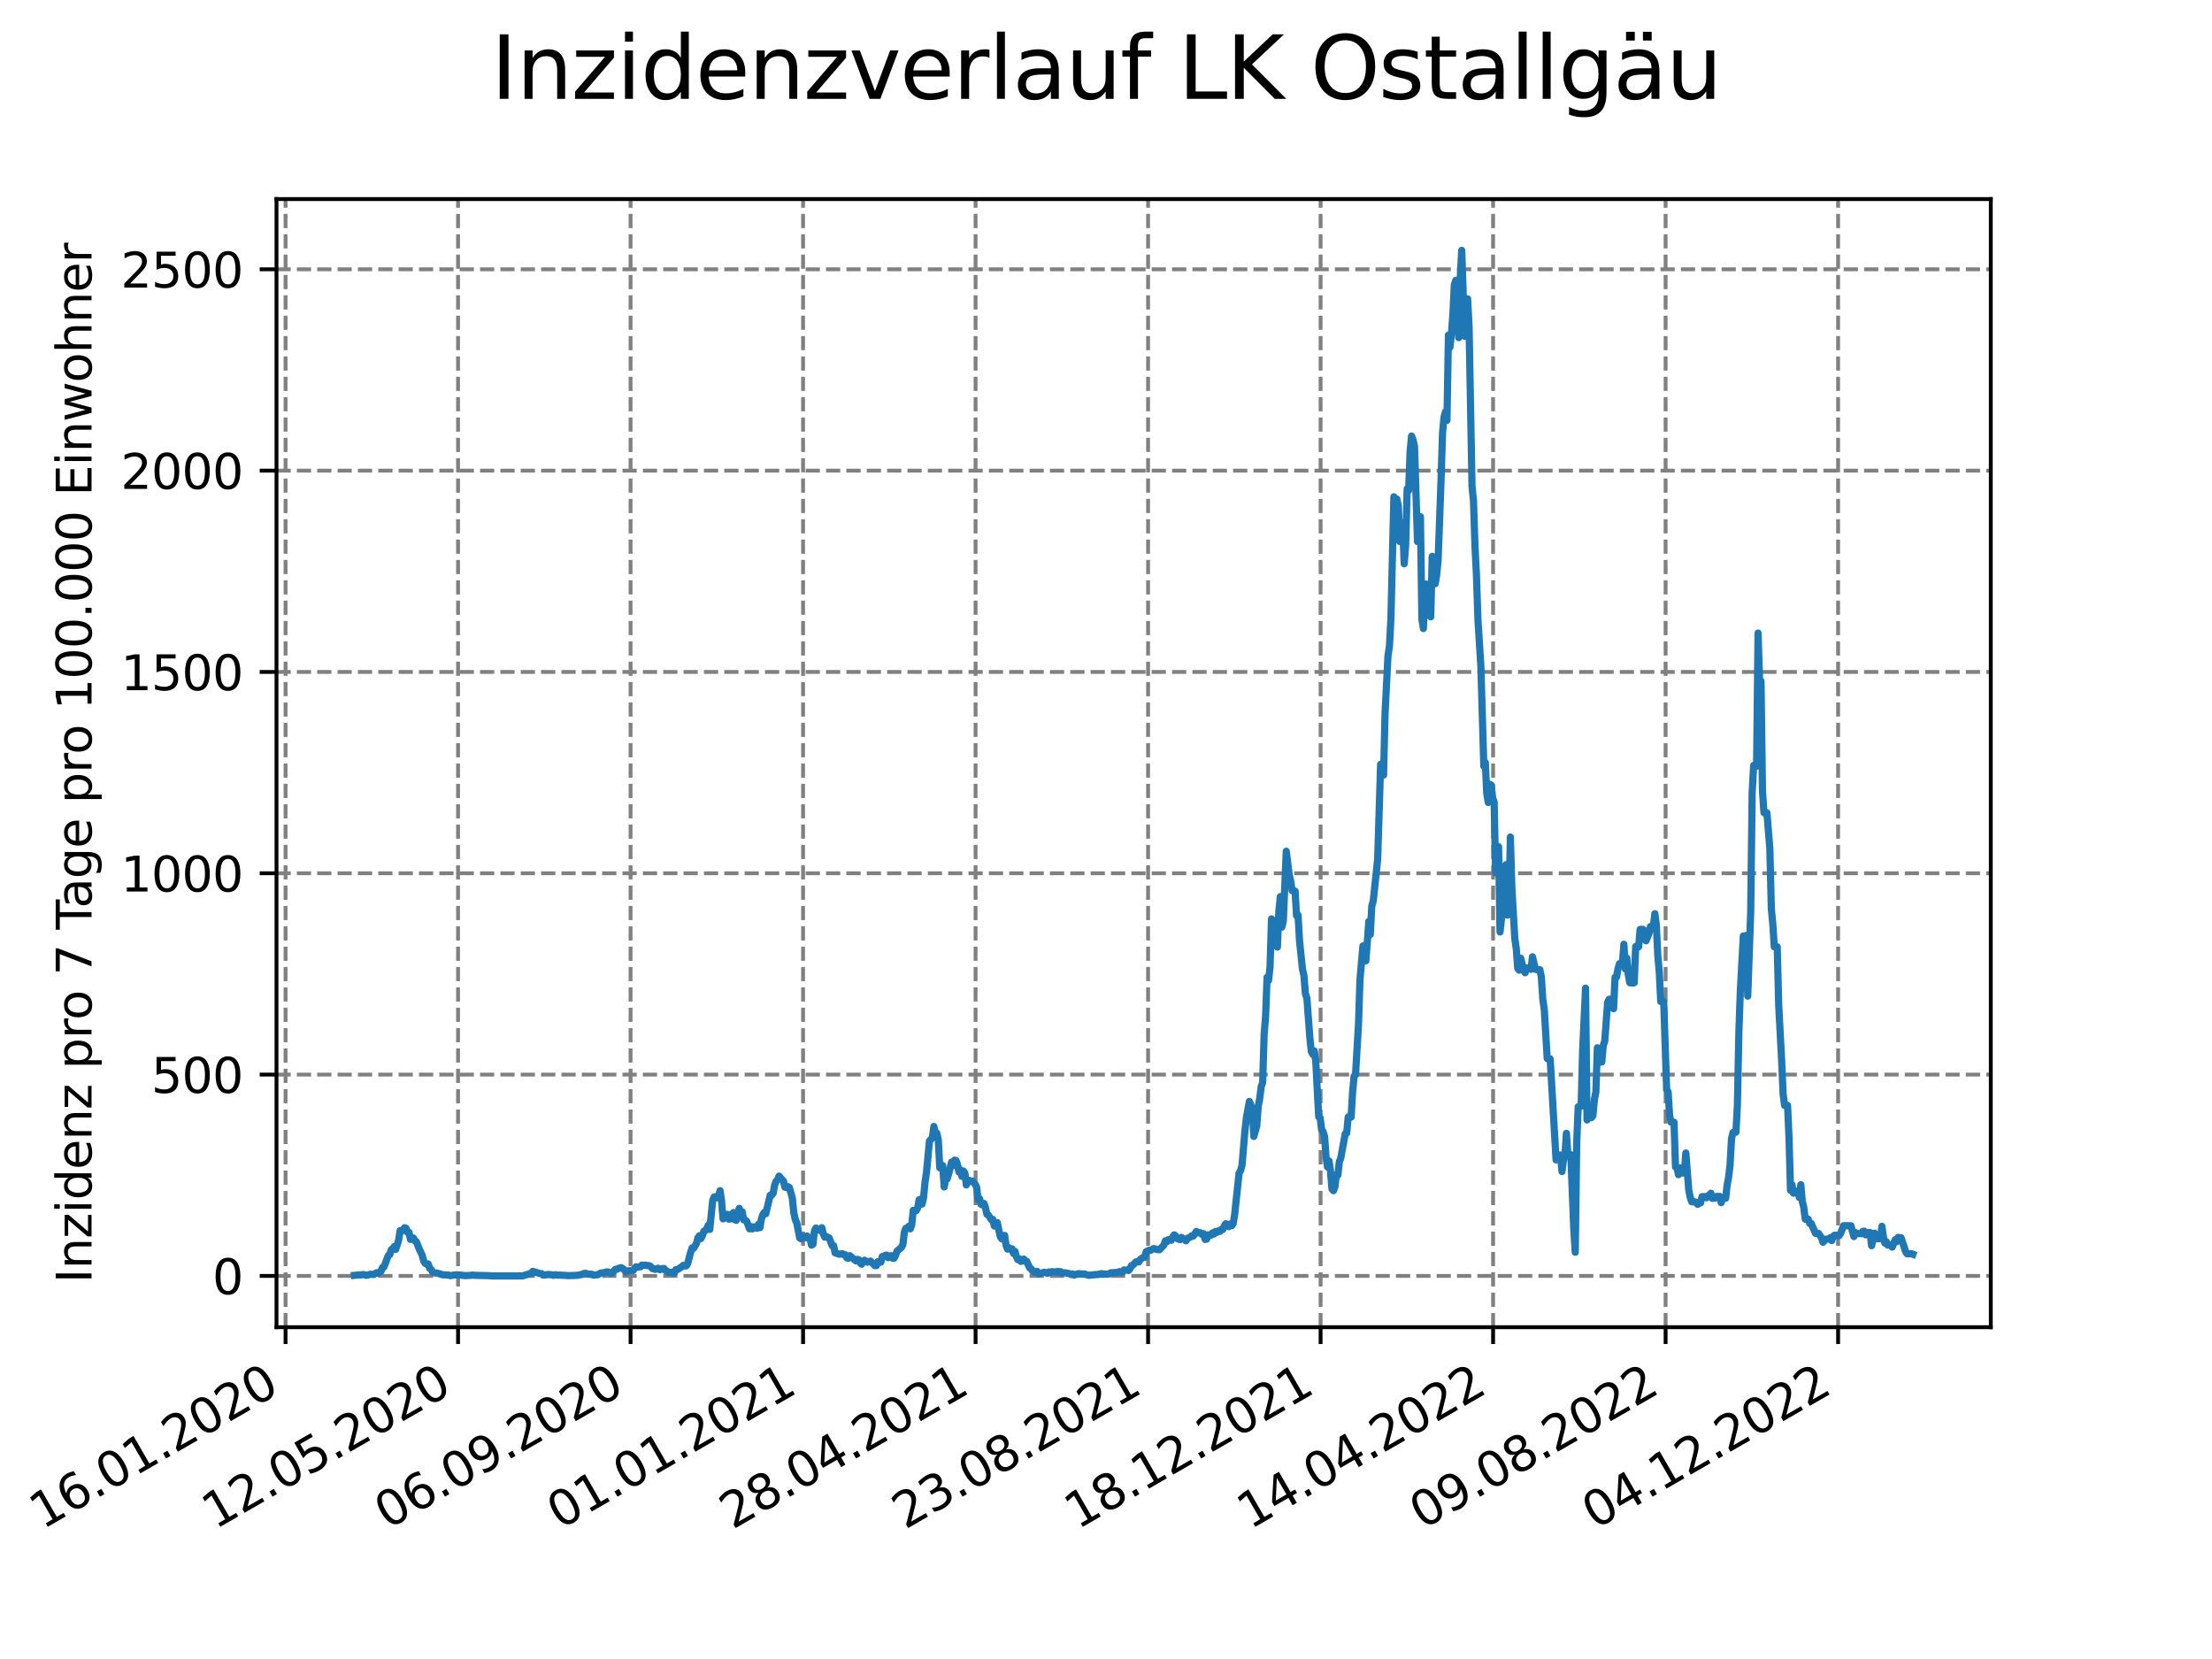 <?xml version="1.0" encoding="utf-8" standalone="no"?>
<!DOCTYPE svg PUBLIC "-//W3C//DTD SVG 1.1//EN"
  "http://www.w3.org/Graphics/SVG/1.1/DTD/svg11.dtd">
<svg xmlns:xlink="http://www.w3.org/1999/xlink" width="460.8pt" height="345.6pt" viewBox="0 0 460.8 345.6" xmlns="http://www.w3.org/2000/svg" version="1.1">
 <defs>
  <style type="text/css">*{stroke-linejoin: round; stroke-linecap: butt}</style>
 </defs>
 <g id="figure_1">
  <g id="patch_1">
   <path d="M 0 345.6 
L 460.8 345.6 
L 460.8 0 
L 0 0 
z
" style="fill: #ffffff"/>
  </g>
  <g id="axes_1">
   <g id="patch_2">
    <path d="M 57.6 276.48 
L 414.72 276.48 
L 414.72 41.472 
L 57.6 41.472 
z
" style="fill: #ffffff"/>
   </g>
   <g id="matplotlib.axis_1">
    <g id="xtick_1">
     <g id="line2d_1">
      <path d="M 59.486 276.48 
L 59.486 41.472 
" clip-path="url(#p2651e2d5c5)" style="fill: none; stroke-dasharray: 2.96,1.28; stroke-dashoffset: 0; stroke: #808080; stroke-width: 0.8"/>
     </g>
     <g id="line2d_2">
      <defs>
       <path id="mc008d4db72" d="M 0 0 
L 0 3.5 
" style="stroke: #000000; stroke-width: 0.8"/>
      </defs>
      <g>
       <use xlink:href="#mc008d4db72" x="59.486" y="276.48" style="stroke: #000000; stroke-width: 0.8"/>
      </g>
     </g>
     <g id="text_1">
      <!-- 16.01.2020 -->
      <g transform="translate(8.861 318.689) rotate(-30) scale(0.1 -0.1)">
       <defs>
        <path id="DejaVuSans-31" d="M 794 531 
L 1825 531 
L 1825 4091 
L 703 3866 
L 703 4441 
L 1819 4666 
L 2450 4666 
L 2450 531 
L 3481 531 
L 3481 0 
L 794 0 
L 794 531 
z
" transform="scale(0.016)"/>
        <path id="DejaVuSans-36" d="M 2113 2584 
Q 1688 2584 1439 2293 
Q 1191 2003 1191 1497 
Q 1191 994 1439 701 
Q 1688 409 2113 409 
Q 2538 409 2786 701 
Q 3034 994 3034 1497 
Q 3034 2003 2786 2293 
Q 2538 2584 2113 2584 
z
M 3366 4563 
L 3366 3988 
Q 3128 4100 2886 4159 
Q 2644 4219 2406 4219 
Q 1781 4219 1451 3797 
Q 1122 3375 1075 2522 
Q 1259 2794 1537 2939 
Q 1816 3084 2150 3084 
Q 2853 3084 3261 2657 
Q 3669 2231 3669 1497 
Q 3669 778 3244 343 
Q 2819 -91 2113 -91 
Q 1303 -91 875 529 
Q 447 1150 447 2328 
Q 447 3434 972 4092 
Q 1497 4750 2381 4750 
Q 2619 4750 2861 4703 
Q 3103 4656 3366 4563 
z
" transform="scale(0.016)"/>
        <path id="DejaVuSans-2e" d="M 684 794 
L 1344 794 
L 1344 0 
L 684 0 
L 684 794 
z
" transform="scale(0.016)"/>
        <path id="DejaVuSans-30" d="M 2034 4250 
Q 1547 4250 1301 3770 
Q 1056 3291 1056 2328 
Q 1056 1369 1301 889 
Q 1547 409 2034 409 
Q 2525 409 2770 889 
Q 3016 1369 3016 2328 
Q 3016 3291 2770 3770 
Q 2525 4250 2034 4250 
z
M 2034 4750 
Q 2819 4750 3233 4129 
Q 3647 3509 3647 2328 
Q 3647 1150 3233 529 
Q 2819 -91 2034 -91 
Q 1250 -91 836 529 
Q 422 1150 422 2328 
Q 422 3509 836 4129 
Q 1250 4750 2034 4750 
z
" transform="scale(0.016)"/>
        <path id="DejaVuSans-32" d="M 1228 531 
L 3431 531 
L 3431 0 
L 469 0 
L 469 531 
Q 828 903 1448 1529 
Q 2069 2156 2228 2338 
Q 2531 2678 2651 2914 
Q 2772 3150 2772 3378 
Q 2772 3750 2511 3984 
Q 2250 4219 1831 4219 
Q 1534 4219 1204 4116 
Q 875 4013 500 3803 
L 500 4441 
Q 881 4594 1212 4672 
Q 1544 4750 1819 4750 
Q 2544 4750 2975 4387 
Q 3406 4025 3406 3419 
Q 3406 3131 3298 2873 
Q 3191 2616 2906 2266 
Q 2828 2175 2409 1742 
Q 1991 1309 1228 531 
z
" transform="scale(0.016)"/>
       </defs>
       <use xlink:href="#DejaVuSans-31"/>
       <use xlink:href="#DejaVuSans-36" x="63.623"/>
       <use xlink:href="#DejaVuSans-2e" x="127.246"/>
       <use xlink:href="#DejaVuSans-30" x="159.033"/>
       <use xlink:href="#DejaVuSans-31" x="222.656"/>
       <use xlink:href="#DejaVuSans-2e" x="286.279"/>
       <use xlink:href="#DejaVuSans-32" x="318.066"/>
       <use xlink:href="#DejaVuSans-30" x="381.689"/>
       <use xlink:href="#DejaVuSans-32" x="445.312"/>
       <use xlink:href="#DejaVuSans-30" x="508.936"/>
      </g>
     </g>
    </g>
    <g id="xtick_2">
     <g id="line2d_3">
      <path d="M 95.423 276.48 
L 95.423 41.472 
" clip-path="url(#p2651e2d5c5)" style="fill: none; stroke-dasharray: 2.96,1.28; stroke-dashoffset: 0; stroke: #808080; stroke-width: 0.8"/>
     </g>
     <g id="line2d_4">
      <g>
       <use xlink:href="#mc008d4db72" x="95.423" y="276.48" style="stroke: #000000; stroke-width: 0.8"/>
      </g>
     </g>
     <g id="text_2">
      <!-- 12.05.2020 -->
      <g transform="translate(44.797 318.689) rotate(-30) scale(0.1 -0.1)">
       <defs>
        <path id="DejaVuSans-35" d="M 691 4666 
L 3169 4666 
L 3169 4134 
L 1269 4134 
L 1269 2991 
Q 1406 3038 1543 3061 
Q 1681 3084 1819 3084 
Q 2600 3084 3056 2656 
Q 3513 2228 3513 1497 
Q 3513 744 3044 326 
Q 2575 -91 1722 -91 
Q 1428 -91 1123 -41 
Q 819 9 494 109 
L 494 744 
Q 775 591 1075 516 
Q 1375 441 1709 441 
Q 2250 441 2565 725 
Q 2881 1009 2881 1497 
Q 2881 1984 2565 2268 
Q 2250 2553 1709 2553 
Q 1456 2553 1204 2497 
Q 953 2441 691 2322 
L 691 4666 
z
" transform="scale(0.016)"/>
       </defs>
       <use xlink:href="#DejaVuSans-31"/>
       <use xlink:href="#DejaVuSans-32" x="63.623"/>
       <use xlink:href="#DejaVuSans-2e" x="127.246"/>
       <use xlink:href="#DejaVuSans-30" x="159.033"/>
       <use xlink:href="#DejaVuSans-35" x="222.656"/>
       <use xlink:href="#DejaVuSans-2e" x="286.279"/>
       <use xlink:href="#DejaVuSans-32" x="318.066"/>
       <use xlink:href="#DejaVuSans-30" x="381.689"/>
       <use xlink:href="#DejaVuSans-32" x="445.312"/>
       <use xlink:href="#DejaVuSans-30" x="508.936"/>
      </g>
     </g>
    </g>
    <g id="xtick_3">
     <g id="line2d_5">
      <path d="M 131.359 276.48 
L 131.359 41.472 
" clip-path="url(#p2651e2d5c5)" style="fill: none; stroke-dasharray: 2.96,1.28; stroke-dashoffset: 0; stroke: #808080; stroke-width: 0.8"/>
     </g>
     <g id="line2d_6">
      <g>
       <use xlink:href="#mc008d4db72" x="131.359" y="276.48" style="stroke: #000000; stroke-width: 0.8"/>
      </g>
     </g>
     <g id="text_3">
      <!-- 06.09.2020 -->
      <g transform="translate(80.734 318.689) rotate(-30) scale(0.1 -0.1)">
       <defs>
        <path id="DejaVuSans-39" d="M 703 97 
L 703 672 
Q 941 559 1184 500 
Q 1428 441 1663 441 
Q 2288 441 2617 861 
Q 2947 1281 2994 2138 
Q 2813 1869 2534 1725 
Q 2256 1581 1919 1581 
Q 1219 1581 811 2004 
Q 403 2428 403 3163 
Q 403 3881 828 4315 
Q 1253 4750 1959 4750 
Q 2769 4750 3195 4129 
Q 3622 3509 3622 2328 
Q 3622 1225 3098 567 
Q 2575 -91 1691 -91 
Q 1453 -91 1209 -44 
Q 966 3 703 97 
z
M 1959 2075 
Q 2384 2075 2632 2365 
Q 2881 2656 2881 3163 
Q 2881 3666 2632 3958 
Q 2384 4250 1959 4250 
Q 1534 4250 1286 3958 
Q 1038 3666 1038 3163 
Q 1038 2656 1286 2365 
Q 1534 2075 1959 2075 
z
" transform="scale(0.016)"/>
       </defs>
       <use xlink:href="#DejaVuSans-30"/>
       <use xlink:href="#DejaVuSans-36" x="63.623"/>
       <use xlink:href="#DejaVuSans-2e" x="127.246"/>
       <use xlink:href="#DejaVuSans-30" x="159.033"/>
       <use xlink:href="#DejaVuSans-39" x="222.656"/>
       <use xlink:href="#DejaVuSans-2e" x="286.279"/>
       <use xlink:href="#DejaVuSans-32" x="318.066"/>
       <use xlink:href="#DejaVuSans-30" x="381.689"/>
       <use xlink:href="#DejaVuSans-32" x="445.312"/>
       <use xlink:href="#DejaVuSans-30" x="508.936"/>
      </g>
     </g>
    </g>
    <g id="xtick_4">
     <g id="line2d_7">
      <path d="M 167.295 276.48 
L 167.295 41.472 
" clip-path="url(#p2651e2d5c5)" style="fill: none; stroke-dasharray: 2.96,1.28; stroke-dashoffset: 0; stroke: #808080; stroke-width: 0.8"/>
     </g>
     <g id="line2d_8">
      <g>
       <use xlink:href="#mc008d4db72" x="167.295" y="276.48" style="stroke: #000000; stroke-width: 0.8"/>
      </g>
     </g>
     <g id="text_4">
      <!-- 01.01.2021 -->
      <g transform="translate(116.67 318.689) rotate(-30) scale(0.1 -0.1)">
       <use xlink:href="#DejaVuSans-30"/>
       <use xlink:href="#DejaVuSans-31" x="63.623"/>
       <use xlink:href="#DejaVuSans-2e" x="127.246"/>
       <use xlink:href="#DejaVuSans-30" x="159.033"/>
       <use xlink:href="#DejaVuSans-31" x="222.656"/>
       <use xlink:href="#DejaVuSans-2e" x="286.279"/>
       <use xlink:href="#DejaVuSans-32" x="318.066"/>
       <use xlink:href="#DejaVuSans-30" x="381.689"/>
       <use xlink:href="#DejaVuSans-32" x="445.312"/>
       <use xlink:href="#DejaVuSans-31" x="508.936"/>
      </g>
     </g>
    </g>
    <g id="xtick_5">
     <g id="line2d_9">
      <path d="M 203.231 276.48 
L 203.231 41.472 
" clip-path="url(#p2651e2d5c5)" style="fill: none; stroke-dasharray: 2.96,1.28; stroke-dashoffset: 0; stroke: #808080; stroke-width: 0.8"/>
     </g>
     <g id="line2d_10">
      <g>
       <use xlink:href="#mc008d4db72" x="203.231" y="276.48" style="stroke: #000000; stroke-width: 0.8"/>
      </g>
     </g>
     <g id="text_5">
      <!-- 28.04.2021 -->
      <g transform="translate(152.606 318.689) rotate(-30) scale(0.1 -0.1)">
       <defs>
        <path id="DejaVuSans-38" d="M 2034 2216 
Q 1584 2216 1326 1975 
Q 1069 1734 1069 1313 
Q 1069 891 1326 650 
Q 1584 409 2034 409 
Q 2484 409 2743 651 
Q 3003 894 3003 1313 
Q 3003 1734 2745 1975 
Q 2488 2216 2034 2216 
z
M 1403 2484 
Q 997 2584 770 2862 
Q 544 3141 544 3541 
Q 544 4100 942 4425 
Q 1341 4750 2034 4750 
Q 2731 4750 3128 4425 
Q 3525 4100 3525 3541 
Q 3525 3141 3298 2862 
Q 3072 2584 2669 2484 
Q 3125 2378 3379 2068 
Q 3634 1759 3634 1313 
Q 3634 634 3220 271 
Q 2806 -91 2034 -91 
Q 1263 -91 848 271 
Q 434 634 434 1313 
Q 434 1759 690 2068 
Q 947 2378 1403 2484 
z
M 1172 3481 
Q 1172 3119 1398 2916 
Q 1625 2713 2034 2713 
Q 2441 2713 2670 2916 
Q 2900 3119 2900 3481 
Q 2900 3844 2670 4047 
Q 2441 4250 2034 4250 
Q 1625 4250 1398 4047 
Q 1172 3844 1172 3481 
z
" transform="scale(0.016)"/>
        <path id="DejaVuSans-34" d="M 2419 4116 
L 825 1625 
L 2419 1625 
L 2419 4116 
z
M 2253 4666 
L 3047 4666 
L 3047 1625 
L 3713 1625 
L 3713 1100 
L 3047 1100 
L 3047 0 
L 2419 0 
L 2419 1100 
L 313 1100 
L 313 1709 
L 2253 4666 
z
" transform="scale(0.016)"/>
       </defs>
       <use xlink:href="#DejaVuSans-32"/>
       <use xlink:href="#DejaVuSans-38" x="63.623"/>
       <use xlink:href="#DejaVuSans-2e" x="127.246"/>
       <use xlink:href="#DejaVuSans-30" x="159.033"/>
       <use xlink:href="#DejaVuSans-34" x="222.656"/>
       <use xlink:href="#DejaVuSans-2e" x="286.279"/>
       <use xlink:href="#DejaVuSans-32" x="318.066"/>
       <use xlink:href="#DejaVuSans-30" x="381.689"/>
       <use xlink:href="#DejaVuSans-32" x="445.312"/>
       <use xlink:href="#DejaVuSans-31" x="508.936"/>
      </g>
     </g>
    </g>
    <g id="xtick_6">
     <g id="line2d_11">
      <path d="M 239.167 276.48 
L 239.167 41.472 
" clip-path="url(#p2651e2d5c5)" style="fill: none; stroke-dasharray: 2.96,1.28; stroke-dashoffset: 0; stroke: #808080; stroke-width: 0.8"/>
     </g>
     <g id="line2d_12">
      <g>
       <use xlink:href="#mc008d4db72" x="239.167" y="276.48" style="stroke: #000000; stroke-width: 0.8"/>
      </g>
     </g>
     <g id="text_6">
      <!-- 23.08.2021 -->
      <g transform="translate(188.542 318.689) rotate(-30) scale(0.1 -0.1)">
       <defs>
        <path id="DejaVuSans-33" d="M 2597 2516 
Q 3050 2419 3304 2112 
Q 3559 1806 3559 1356 
Q 3559 666 3084 287 
Q 2609 -91 1734 -91 
Q 1441 -91 1130 -33 
Q 819 25 488 141 
L 488 750 
Q 750 597 1062 519 
Q 1375 441 1716 441 
Q 2309 441 2620 675 
Q 2931 909 2931 1356 
Q 2931 1769 2642 2001 
Q 2353 2234 1838 2234 
L 1294 2234 
L 1294 2753 
L 1863 2753 
Q 2328 2753 2575 2939 
Q 2822 3125 2822 3475 
Q 2822 3834 2567 4026 
Q 2313 4219 1838 4219 
Q 1578 4219 1281 4162 
Q 984 4106 628 3988 
L 628 4550 
Q 988 4650 1302 4700 
Q 1616 4750 1894 4750 
Q 2613 4750 3031 4423 
Q 3450 4097 3450 3541 
Q 3450 3153 3228 2886 
Q 3006 2619 2597 2516 
z
" transform="scale(0.016)"/>
       </defs>
       <use xlink:href="#DejaVuSans-32"/>
       <use xlink:href="#DejaVuSans-33" x="63.623"/>
       <use xlink:href="#DejaVuSans-2e" x="127.246"/>
       <use xlink:href="#DejaVuSans-30" x="159.033"/>
       <use xlink:href="#DejaVuSans-38" x="222.656"/>
       <use xlink:href="#DejaVuSans-2e" x="286.279"/>
       <use xlink:href="#DejaVuSans-32" x="318.066"/>
       <use xlink:href="#DejaVuSans-30" x="381.689"/>
       <use xlink:href="#DejaVuSans-32" x="445.312"/>
       <use xlink:href="#DejaVuSans-31" x="508.936"/>
      </g>
     </g>
    </g>
    <g id="xtick_7">
     <g id="line2d_13">
      <path d="M 275.104 276.48 
L 275.104 41.472 
" clip-path="url(#p2651e2d5c5)" style="fill: none; stroke-dasharray: 2.96,1.28; stroke-dashoffset: 0; stroke: #808080; stroke-width: 0.8"/>
     </g>
     <g id="line2d_14">
      <g>
       <use xlink:href="#mc008d4db72" x="275.104" y="276.48" style="stroke: #000000; stroke-width: 0.8"/>
      </g>
     </g>
     <g id="text_7">
      <!-- 18.12.2021 -->
      <g transform="translate(224.478 318.689) rotate(-30) scale(0.1 -0.1)">
       <use xlink:href="#DejaVuSans-31"/>
       <use xlink:href="#DejaVuSans-38" x="63.623"/>
       <use xlink:href="#DejaVuSans-2e" x="127.246"/>
       <use xlink:href="#DejaVuSans-31" x="159.033"/>
       <use xlink:href="#DejaVuSans-32" x="222.656"/>
       <use xlink:href="#DejaVuSans-2e" x="286.279"/>
       <use xlink:href="#DejaVuSans-32" x="318.066"/>
       <use xlink:href="#DejaVuSans-30" x="381.689"/>
       <use xlink:href="#DejaVuSans-32" x="445.312"/>
       <use xlink:href="#DejaVuSans-31" x="508.936"/>
      </g>
     </g>
    </g>
    <g id="xtick_8">
     <g id="line2d_15">
      <path d="M 311.04 276.48 
L 311.04 41.472 
" clip-path="url(#p2651e2d5c5)" style="fill: none; stroke-dasharray: 2.96,1.28; stroke-dashoffset: 0; stroke: #808080; stroke-width: 0.8"/>
     </g>
     <g id="line2d_16">
      <g>
       <use xlink:href="#mc008d4db72" x="311.04" y="276.48" style="stroke: #000000; stroke-width: 0.8"/>
      </g>
     </g>
     <g id="text_8">
      <!-- 14.04.2022 -->
      <g transform="translate(260.415 318.689) rotate(-30) scale(0.1 -0.1)">
       <use xlink:href="#DejaVuSans-31"/>
       <use xlink:href="#DejaVuSans-34" x="63.623"/>
       <use xlink:href="#DejaVuSans-2e" x="127.246"/>
       <use xlink:href="#DejaVuSans-30" x="159.033"/>
       <use xlink:href="#DejaVuSans-34" x="222.656"/>
       <use xlink:href="#DejaVuSans-2e" x="286.279"/>
       <use xlink:href="#DejaVuSans-32" x="318.066"/>
       <use xlink:href="#DejaVuSans-30" x="381.689"/>
       <use xlink:href="#DejaVuSans-32" x="445.312"/>
       <use xlink:href="#DejaVuSans-32" x="508.936"/>
      </g>
     </g>
    </g>
    <g id="xtick_9">
     <g id="line2d_17">
      <path d="M 346.976 276.48 
L 346.976 41.472 
" clip-path="url(#p2651e2d5c5)" style="fill: none; stroke-dasharray: 2.96,1.28; stroke-dashoffset: 0; stroke: #808080; stroke-width: 0.8"/>
     </g>
     <g id="line2d_18">
      <g>
       <use xlink:href="#mc008d4db72" x="346.976" y="276.48" style="stroke: #000000; stroke-width: 0.8"/>
      </g>
     </g>
     <g id="text_9">
      <!-- 09.08.2022 -->
      <g transform="translate(296.351 318.689) rotate(-30) scale(0.1 -0.1)">
       <use xlink:href="#DejaVuSans-30"/>
       <use xlink:href="#DejaVuSans-39" x="63.623"/>
       <use xlink:href="#DejaVuSans-2e" x="127.246"/>
       <use xlink:href="#DejaVuSans-30" x="159.033"/>
       <use xlink:href="#DejaVuSans-38" x="222.656"/>
       <use xlink:href="#DejaVuSans-2e" x="286.279"/>
       <use xlink:href="#DejaVuSans-32" x="318.066"/>
       <use xlink:href="#DejaVuSans-30" x="381.689"/>
       <use xlink:href="#DejaVuSans-32" x="445.312"/>
       <use xlink:href="#DejaVuSans-32" x="508.936"/>
      </g>
     </g>
    </g>
    <g id="xtick_10">
     <g id="line2d_19">
      <path d="M 382.912 276.48 
L 382.912 41.472 
" clip-path="url(#p2651e2d5c5)" style="fill: none; stroke-dasharray: 2.96,1.28; stroke-dashoffset: 0; stroke: #808080; stroke-width: 0.8"/>
     </g>
     <g id="line2d_20">
      <g>
       <use xlink:href="#mc008d4db72" x="382.912" y="276.48" style="stroke: #000000; stroke-width: 0.8"/>
      </g>
     </g>
     <g id="text_10">
      <!-- 04.12.2022 -->
      <g transform="translate(332.287 318.689) rotate(-30) scale(0.1 -0.1)">
       <use xlink:href="#DejaVuSans-30"/>
       <use xlink:href="#DejaVuSans-34" x="63.623"/>
       <use xlink:href="#DejaVuSans-2e" x="127.246"/>
       <use xlink:href="#DejaVuSans-31" x="159.033"/>
       <use xlink:href="#DejaVuSans-32" x="222.656"/>
       <use xlink:href="#DejaVuSans-2e" x="286.279"/>
       <use xlink:href="#DejaVuSans-32" x="318.066"/>
       <use xlink:href="#DejaVuSans-30" x="381.689"/>
       <use xlink:href="#DejaVuSans-32" x="445.312"/>
       <use xlink:href="#DejaVuSans-32" x="508.936"/>
      </g>
     </g>
    </g>
   </g>
   <g id="matplotlib.axis_2">
    <g id="ytick_1">
     <g id="line2d_21">
      <path d="M 57.6 265.798 
L 414.72 265.798 
" clip-path="url(#p2651e2d5c5)" style="fill: none; stroke-dasharray: 2.96,1.28; stroke-dashoffset: 0; stroke: #808080; stroke-width: 0.8"/>
     </g>
     <g id="line2d_22">
      <defs>
       <path id="m7d963f68fb" d="M 0 0 
L -3.5 0 
" style="stroke: #000000; stroke-width: 0.8"/>
      </defs>
      <g>
       <use xlink:href="#m7d963f68fb" x="57.6" y="265.798" style="stroke: #000000; stroke-width: 0.8"/>
      </g>
     </g>
     <g id="text_11">
      <!-- 0 -->
      <g transform="translate(44.237 269.597) scale(0.1 -0.1)">
       <use xlink:href="#DejaVuSans-30"/>
      </g>
     </g>
    </g>
    <g id="ytick_2">
     <g id="line2d_23">
      <path d="M 57.6 223.859 
L 414.72 223.859 
" clip-path="url(#p2651e2d5c5)" style="fill: none; stroke-dasharray: 2.96,1.28; stroke-dashoffset: 0; stroke: #808080; stroke-width: 0.8"/>
     </g>
     <g id="line2d_24">
      <g>
       <use xlink:href="#m7d963f68fb" x="57.6" y="223.859" style="stroke: #000000; stroke-width: 0.8"/>
      </g>
     </g>
     <g id="text_12">
      <!-- 500 -->
      <g transform="translate(31.512 227.658) scale(0.1 -0.1)">
       <use xlink:href="#DejaVuSans-35"/>
       <use xlink:href="#DejaVuSans-30" x="63.623"/>
       <use xlink:href="#DejaVuSans-30" x="127.246"/>
      </g>
     </g>
    </g>
    <g id="ytick_3">
     <g id="line2d_25">
      <path d="M 57.6 181.92 
L 414.72 181.92 
" clip-path="url(#p2651e2d5c5)" style="fill: none; stroke-dasharray: 2.96,1.28; stroke-dashoffset: 0; stroke: #808080; stroke-width: 0.8"/>
     </g>
     <g id="line2d_26">
      <g>
       <use xlink:href="#m7d963f68fb" x="57.6" y="181.92" style="stroke: #000000; stroke-width: 0.8"/>
      </g>
     </g>
     <g id="text_13">
      <!-- 1000 -->
      <g transform="translate(25.15 185.719) scale(0.1 -0.1)">
       <use xlink:href="#DejaVuSans-31"/>
       <use xlink:href="#DejaVuSans-30" x="63.623"/>
       <use xlink:href="#DejaVuSans-30" x="127.246"/>
       <use xlink:href="#DejaVuSans-30" x="190.869"/>
      </g>
     </g>
    </g>
    <g id="ytick_4">
     <g id="line2d_27">
      <path d="M 57.6 139.98 
L 414.72 139.98 
" clip-path="url(#p2651e2d5c5)" style="fill: none; stroke-dasharray: 2.96,1.28; stroke-dashoffset: 0; stroke: #808080; stroke-width: 0.8"/>
     </g>
     <g id="line2d_28">
      <g>
       <use xlink:href="#m7d963f68fb" x="57.6" y="139.98" style="stroke: #000000; stroke-width: 0.8"/>
      </g>
     </g>
     <g id="text_14">
      <!-- 1500 -->
      <g transform="translate(25.15 143.78) scale(0.1 -0.1)">
       <use xlink:href="#DejaVuSans-31"/>
       <use xlink:href="#DejaVuSans-35" x="63.623"/>
       <use xlink:href="#DejaVuSans-30" x="127.246"/>
       <use xlink:href="#DejaVuSans-30" x="190.869"/>
      </g>
     </g>
    </g>
    <g id="ytick_5">
     <g id="line2d_29">
      <path d="M 57.6 98.041 
L 414.72 98.041 
" clip-path="url(#p2651e2d5c5)" style="fill: none; stroke-dasharray: 2.96,1.28; stroke-dashoffset: 0; stroke: #808080; stroke-width: 0.8"/>
     </g>
     <g id="line2d_30">
      <g>
       <use xlink:href="#m7d963f68fb" x="57.6" y="98.041" style="stroke: #000000; stroke-width: 0.8"/>
      </g>
     </g>
     <g id="text_15">
      <!-- 2000 -->
      <g transform="translate(25.15 101.84) scale(0.1 -0.1)">
       <use xlink:href="#DejaVuSans-32"/>
       <use xlink:href="#DejaVuSans-30" x="63.623"/>
       <use xlink:href="#DejaVuSans-30" x="127.246"/>
       <use xlink:href="#DejaVuSans-30" x="190.869"/>
      </g>
     </g>
    </g>
    <g id="ytick_6">
     <g id="line2d_31">
      <path d="M 57.6 56.102 
L 414.72 56.102 
" clip-path="url(#p2651e2d5c5)" style="fill: none; stroke-dasharray: 2.96,1.28; stroke-dashoffset: 0; stroke: #808080; stroke-width: 0.8"/>
     </g>
     <g id="line2d_32">
      <g>
       <use xlink:href="#m7d963f68fb" x="57.6" y="56.102" style="stroke: #000000; stroke-width: 0.8"/>
      </g>
     </g>
     <g id="text_16">
      <!-- 2500 -->
      <g transform="translate(25.15 59.901) scale(0.1 -0.1)">
       <use xlink:href="#DejaVuSans-32"/>
       <use xlink:href="#DejaVuSans-35" x="63.623"/>
       <use xlink:href="#DejaVuSans-30" x="127.246"/>
       <use xlink:href="#DejaVuSans-30" x="190.869"/>
      </g>
     </g>
    </g>
    <g id="text_17">
     <!-- Inzidenz pro 7 Tage pro 100.000 Einwohner -->
     <g transform="translate(19.07 267.301) rotate(-90) scale(0.1 -0.1)">
      <defs>
       <path id="DejaVuSans-49" d="M 628 4666 
L 1259 4666 
L 1259 0 
L 628 0 
L 628 4666 
z
" transform="scale(0.016)"/>
       <path id="DejaVuSans-6e" d="M 3513 2113 
L 3513 0 
L 2938 0 
L 2938 2094 
Q 2938 2591 2744 2837 
Q 2550 3084 2163 3084 
Q 1697 3084 1428 2787 
Q 1159 2491 1159 1978 
L 1159 0 
L 581 0 
L 581 3500 
L 1159 3500 
L 1159 2956 
Q 1366 3272 1645 3428 
Q 1925 3584 2291 3584 
Q 2894 3584 3203 3211 
Q 3513 2838 3513 2113 
z
" transform="scale(0.016)"/>
       <path id="DejaVuSans-7a" d="M 353 3500 
L 3084 3500 
L 3084 2975 
L 922 459 
L 3084 459 
L 3084 0 
L 275 0 
L 275 525 
L 2438 3041 
L 353 3041 
L 353 3500 
z
" transform="scale(0.016)"/>
       <path id="DejaVuSans-69" d="M 603 3500 
L 1178 3500 
L 1178 0 
L 603 0 
L 603 3500 
z
M 603 4863 
L 1178 4863 
L 1178 4134 
L 603 4134 
L 603 4863 
z
" transform="scale(0.016)"/>
       <path id="DejaVuSans-64" d="M 2906 2969 
L 2906 4863 
L 3481 4863 
L 3481 0 
L 2906 0 
L 2906 525 
Q 2725 213 2448 61 
Q 2172 -91 1784 -91 
Q 1150 -91 751 415 
Q 353 922 353 1747 
Q 353 2572 751 3078 
Q 1150 3584 1784 3584 
Q 2172 3584 2448 3432 
Q 2725 3281 2906 2969 
z
M 947 1747 
Q 947 1113 1208 752 
Q 1469 391 1925 391 
Q 2381 391 2643 752 
Q 2906 1113 2906 1747 
Q 2906 2381 2643 2742 
Q 2381 3103 1925 3103 
Q 1469 3103 1208 2742 
Q 947 2381 947 1747 
z
" transform="scale(0.016)"/>
       <path id="DejaVuSans-65" d="M 3597 1894 
L 3597 1613 
L 953 1613 
Q 991 1019 1311 708 
Q 1631 397 2203 397 
Q 2534 397 2845 478 
Q 3156 559 3463 722 
L 3463 178 
Q 3153 47 2828 -22 
Q 2503 -91 2169 -91 
Q 1331 -91 842 396 
Q 353 884 353 1716 
Q 353 2575 817 3079 
Q 1281 3584 2069 3584 
Q 2775 3584 3186 3129 
Q 3597 2675 3597 1894 
z
M 3022 2063 
Q 3016 2534 2758 2815 
Q 2500 3097 2075 3097 
Q 1594 3097 1305 2825 
Q 1016 2553 972 2059 
L 3022 2063 
z
" transform="scale(0.016)"/>
       <path id="DejaVuSans-20" transform="scale(0.016)"/>
       <path id="DejaVuSans-70" d="M 1159 525 
L 1159 -1331 
L 581 -1331 
L 581 3500 
L 1159 3500 
L 1159 2969 
Q 1341 3281 1617 3432 
Q 1894 3584 2278 3584 
Q 2916 3584 3314 3078 
Q 3713 2572 3713 1747 
Q 3713 922 3314 415 
Q 2916 -91 2278 -91 
Q 1894 -91 1617 61 
Q 1341 213 1159 525 
z
M 3116 1747 
Q 3116 2381 2855 2742 
Q 2594 3103 2138 3103 
Q 1681 3103 1420 2742 
Q 1159 2381 1159 1747 
Q 1159 1113 1420 752 
Q 1681 391 2138 391 
Q 2594 391 2855 752 
Q 3116 1113 3116 1747 
z
" transform="scale(0.016)"/>
       <path id="DejaVuSans-72" d="M 2631 2963 
Q 2534 3019 2420 3045 
Q 2306 3072 2169 3072 
Q 1681 3072 1420 2755 
Q 1159 2438 1159 1844 
L 1159 0 
L 581 0 
L 581 3500 
L 1159 3500 
L 1159 2956 
Q 1341 3275 1631 3429 
Q 1922 3584 2338 3584 
Q 2397 3584 2469 3576 
Q 2541 3569 2628 3553 
L 2631 2963 
z
" transform="scale(0.016)"/>
       <path id="DejaVuSans-6f" d="M 1959 3097 
Q 1497 3097 1228 2736 
Q 959 2375 959 1747 
Q 959 1119 1226 758 
Q 1494 397 1959 397 
Q 2419 397 2687 759 
Q 2956 1122 2956 1747 
Q 2956 2369 2687 2733 
Q 2419 3097 1959 3097 
z
M 1959 3584 
Q 2709 3584 3137 3096 
Q 3566 2609 3566 1747 
Q 3566 888 3137 398 
Q 2709 -91 1959 -91 
Q 1206 -91 779 398 
Q 353 888 353 1747 
Q 353 2609 779 3096 
Q 1206 3584 1959 3584 
z
" transform="scale(0.016)"/>
       <path id="DejaVuSans-37" d="M 525 4666 
L 3525 4666 
L 3525 4397 
L 1831 0 
L 1172 0 
L 2766 4134 
L 525 4134 
L 525 4666 
z
" transform="scale(0.016)"/>
       <path id="DejaVuSans-54" d="M -19 4666 
L 3928 4666 
L 3928 4134 
L 2272 4134 
L 2272 0 
L 1638 0 
L 1638 4134 
L -19 4134 
L -19 4666 
z
" transform="scale(0.016)"/>
       <path id="DejaVuSans-61" d="M 2194 1759 
Q 1497 1759 1228 1600 
Q 959 1441 959 1056 
Q 959 750 1161 570 
Q 1363 391 1709 391 
Q 2188 391 2477 730 
Q 2766 1069 2766 1631 
L 2766 1759 
L 2194 1759 
z
M 3341 1997 
L 3341 0 
L 2766 0 
L 2766 531 
Q 2569 213 2275 61 
Q 1981 -91 1556 -91 
Q 1019 -91 701 211 
Q 384 513 384 1019 
Q 384 1609 779 1909 
Q 1175 2209 1959 2209 
L 2766 2209 
L 2766 2266 
Q 2766 2663 2505 2880 
Q 2244 3097 1772 3097 
Q 1472 3097 1187 3025 
Q 903 2953 641 2809 
L 641 3341 
Q 956 3463 1253 3523 
Q 1550 3584 1831 3584 
Q 2591 3584 2966 3190 
Q 3341 2797 3341 1997 
z
" transform="scale(0.016)"/>
       <path id="DejaVuSans-67" d="M 2906 1791 
Q 2906 2416 2648 2759 
Q 2391 3103 1925 3103 
Q 1463 3103 1205 2759 
Q 947 2416 947 1791 
Q 947 1169 1205 825 
Q 1463 481 1925 481 
Q 2391 481 2648 825 
Q 2906 1169 2906 1791 
z
M 3481 434 
Q 3481 -459 3084 -895 
Q 2688 -1331 1869 -1331 
Q 1566 -1331 1297 -1286 
Q 1028 -1241 775 -1147 
L 775 -588 
Q 1028 -725 1275 -790 
Q 1522 -856 1778 -856 
Q 2344 -856 2625 -561 
Q 2906 -266 2906 331 
L 2906 616 
Q 2728 306 2450 153 
Q 2172 0 1784 0 
Q 1141 0 747 490 
Q 353 981 353 1791 
Q 353 2603 747 3093 
Q 1141 3584 1784 3584 
Q 2172 3584 2450 3431 
Q 2728 3278 2906 2969 
L 2906 3500 
L 3481 3500 
L 3481 434 
z
" transform="scale(0.016)"/>
       <path id="DejaVuSans-45" d="M 628 4666 
L 3578 4666 
L 3578 4134 
L 1259 4134 
L 1259 2753 
L 3481 2753 
L 3481 2222 
L 1259 2222 
L 1259 531 
L 3634 531 
L 3634 0 
L 628 0 
L 628 4666 
z
" transform="scale(0.016)"/>
       <path id="DejaVuSans-77" d="M 269 3500 
L 844 3500 
L 1563 769 
L 2278 3500 
L 2956 3500 
L 3675 769 
L 4391 3500 
L 4966 3500 
L 4050 0 
L 3372 0 
L 2619 2869 
L 1863 0 
L 1184 0 
L 269 3500 
z
" transform="scale(0.016)"/>
       <path id="DejaVuSans-68" d="M 3513 2113 
L 3513 0 
L 2938 0 
L 2938 2094 
Q 2938 2591 2744 2837 
Q 2550 3084 2163 3084 
Q 1697 3084 1428 2787 
Q 1159 2491 1159 1978 
L 1159 0 
L 581 0 
L 581 4863 
L 1159 4863 
L 1159 2956 
Q 1366 3272 1645 3428 
Q 1925 3584 2291 3584 
Q 2894 3584 3203 3211 
Q 3513 2838 3513 2113 
z
" transform="scale(0.016)"/>
      </defs>
      <use xlink:href="#DejaVuSans-49"/>
      <use xlink:href="#DejaVuSans-6e" x="29.492"/>
      <use xlink:href="#DejaVuSans-7a" x="92.871"/>
      <use xlink:href="#DejaVuSans-69" x="145.361"/>
      <use xlink:href="#DejaVuSans-64" x="173.145"/>
      <use xlink:href="#DejaVuSans-65" x="236.621"/>
      <use xlink:href="#DejaVuSans-6e" x="298.145"/>
      <use xlink:href="#DejaVuSans-7a" x="361.523"/>
      <use xlink:href="#DejaVuSans-20" x="414.014"/>
      <use xlink:href="#DejaVuSans-70" x="445.801"/>
      <use xlink:href="#DejaVuSans-72" x="509.277"/>
      <use xlink:href="#DejaVuSans-6f" x="548.141"/>
      <use xlink:href="#DejaVuSans-20" x="609.322"/>
      <use xlink:href="#DejaVuSans-37" x="641.109"/>
      <use xlink:href="#DejaVuSans-20" x="704.732"/>
      <use xlink:href="#DejaVuSans-54" x="736.52"/>
      <use xlink:href="#DejaVuSans-61" x="781.104"/>
      <use xlink:href="#DejaVuSans-67" x="842.383"/>
      <use xlink:href="#DejaVuSans-65" x="905.859"/>
      <use xlink:href="#DejaVuSans-20" x="967.383"/>
      <use xlink:href="#DejaVuSans-70" x="999.17"/>
      <use xlink:href="#DejaVuSans-72" x="1062.646"/>
      <use xlink:href="#DejaVuSans-6f" x="1101.51"/>
      <use xlink:href="#DejaVuSans-20" x="1162.691"/>
      <use xlink:href="#DejaVuSans-31" x="1194.479"/>
      <use xlink:href="#DejaVuSans-30" x="1258.102"/>
      <use xlink:href="#DejaVuSans-30" x="1321.725"/>
      <use xlink:href="#DejaVuSans-2e" x="1385.348"/>
      <use xlink:href="#DejaVuSans-30" x="1417.135"/>
      <use xlink:href="#DejaVuSans-30" x="1480.758"/>
      <use xlink:href="#DejaVuSans-30" x="1544.381"/>
      <use xlink:href="#DejaVuSans-20" x="1608.004"/>
      <use xlink:href="#DejaVuSans-45" x="1639.791"/>
      <use xlink:href="#DejaVuSans-69" x="1702.975"/>
      <use xlink:href="#DejaVuSans-6e" x="1730.758"/>
      <use xlink:href="#DejaVuSans-77" x="1794.137"/>
      <use xlink:href="#DejaVuSans-6f" x="1875.924"/>
      <use xlink:href="#DejaVuSans-68" x="1937.105"/>
      <use xlink:href="#DejaVuSans-6e" x="2000.484"/>
      <use xlink:href="#DejaVuSans-65" x="2063.863"/>
      <use xlink:href="#DejaVuSans-72" x="2125.387"/>
     </g>
    </g>
   </g>
   <g id="line2d_33">
    <path d="M 73.833 265.679 
L 74.447 265.62 
L 75.368 265.56 
L 75.676 265.501 
L 76.29 265.679 
L 77.211 265.441 
L 77.826 265.501 
L 78.44 265.144 
L 78.747 265.263 
L 79.054 264.966 
L 79.361 264.847 
L 79.669 264.075 
L 79.976 263.956 
L 80.897 261.52 
L 81.204 261.342 
L 81.511 260.332 
L 81.819 260.154 
L 82.126 259.678 
L 82.433 260.273 
L 83.047 258.312 
L 83.354 256.351 
L 83.661 256.47 
L 83.969 256.233 
L 84.276 255.757 
L 84.583 255.876 
L 84.89 256.708 
L 85.197 256.708 
L 85.504 258.193 
L 86.119 257.896 
L 86.426 258.49 
L 86.733 258.668 
L 87.347 260.213 
L 87.961 261.52 
L 88.269 262.708 
L 88.576 263.184 
L 88.883 263.362 
L 89.19 263.303 
L 89.497 264.194 
L 89.804 264.431 
L 90.112 264.966 
L 90.419 265.144 
L 91.033 265.204 
L 91.647 265.382 
L 92.262 265.56 
L 93.49 265.62 
L 93.797 265.738 
L 95.026 265.56 
L 95.947 265.62 
L 96.869 265.738 
L 98.097 265.679 
L 98.404 265.62 
L 99.019 265.679 
L 101.783 265.738 
L 102.397 265.798 
L 108.848 265.798 
L 110.383 265.323 
L 110.69 265.263 
L 110.998 264.847 
L 112.533 265.323 
L 112.84 265.323 
L 113.148 265.62 
L 113.455 265.62 
L 114.069 265.501 
L 114.99 265.56 
L 115.298 265.679 
L 115.605 265.56 
L 116.219 265.62 
L 117.755 265.679 
L 118.369 265.738 
L 120.212 265.679 
L 121.133 265.501 
L 121.748 265.263 
L 122.055 265.263 
L 122.669 265.441 
L 123.283 265.441 
L 123.591 265.62 
L 124.512 265.56 
L 125.126 265.204 
L 125.741 265.144 
L 126.355 264.966 
L 126.662 264.966 
L 127.276 265.263 
L 127.891 264.788 
L 128.198 264.431 
L 128.505 264.372 
L 129.119 264.134 
L 129.426 264.075 
L 130.041 264.491 
L 130.348 264.966 
L 130.962 264.728 
L 131.576 264.669 
L 131.884 264.669 
L 132.498 263.897 
L 132.805 263.956 
L 133.419 263.897 
L 133.726 263.54 
L 134.034 263.6 
L 134.341 263.54 
L 134.955 263.659 
L 135.262 263.659 
L 135.569 263.837 
L 135.876 264.253 
L 136.491 264.431 
L 137.105 264.194 
L 137.412 264.491 
L 137.719 264.431 
L 138.026 264.253 
L 138.334 264.253 
L 138.641 264.669 
L 138.948 264.788 
L 139.255 265.085 
L 139.869 265.025 
L 140.177 265.204 
L 140.484 265.144 
L 140.791 264.491 
L 141.098 264.491 
L 142.019 263.897 
L 142.327 263.6 
L 142.941 263.718 
L 143.248 263.243 
L 143.862 260.926 
L 144.169 259.975 
L 144.477 260.035 
L 145.091 259.025 
L 145.398 257.837 
L 145.705 257.421 
L 146.012 258.015 
L 146.319 257.421 
L 146.627 256.47 
L 146.934 256.351 
L 147.241 255.936 
L 147.548 255.223 
L 147.855 256.114 
L 148.469 250.054 
L 148.777 249.341 
L 149.084 249.281 
L 149.391 249.519 
L 149.698 249.222 
L 150.005 248.034 
L 150.312 250.173 
L 150.62 253.916 
L 150.927 253.737 
L 151.234 253.084 
L 151.541 252.965 
L 151.848 253.975 
L 152.155 253.856 
L 152.462 253.916 
L 152.77 252.608 
L 153.077 254.094 
L 153.384 254.213 
L 153.998 251.717 
L 154.305 253.262 
L 154.612 252.43 
L 154.92 254.094 
L 155.227 254.153 
L 155.534 254.391 
L 156.148 255.995 
L 156.455 255.52 
L 156.762 255.995 
L 157.07 255.579 
L 157.377 255.638 
L 157.684 255.876 
L 157.991 255.044 
L 158.298 255.757 
L 158.605 253.975 
L 158.912 253.024 
L 159.22 252.549 
L 159.527 252.846 
L 160.448 248.984 
L 160.755 248.984 
L 161.063 248.568 
L 161.37 246.905 
L 161.677 246.073 
L 161.984 245.776 
L 162.291 245.004 
L 162.905 245.717 
L 163.213 246.073 
L 163.52 247.321 
L 163.827 247.38 
L 164.134 247.202 
L 164.441 247.38 
L 165.055 249.578 
L 165.363 252.668 
L 165.67 254.034 
L 165.977 254.747 
L 166.591 257.896 
L 166.898 258.074 
L 167.205 257.658 
L 167.513 257.599 
L 167.82 257.837 
L 168.127 257.48 
L 168.434 257.956 
L 168.741 258.074 
L 169.048 259.381 
L 169.355 259.203 
L 169.663 256.411 
L 169.97 255.817 
L 170.277 256.114 
L 170.584 256.173 
L 170.891 256.351 
L 171.198 255.757 
L 171.506 257.005 
L 171.813 257.718 
L 172.12 257.599 
L 172.734 257.896 
L 173.348 259.5 
L 173.656 259.5 
L 173.963 260.985 
L 174.884 261.283 
L 175.498 261.164 
L 175.806 261.401 
L 176.113 261.401 
L 176.42 262.055 
L 176.727 262.114 
L 177.034 261.58 
L 178.263 262.649 
L 178.57 262.352 
L 178.877 262.411 
L 179.184 263.065 
L 179.491 263.362 
L 179.798 262.768 
L 180.106 262.53 
L 180.72 262.946 
L 181.334 262.708 
L 182.256 263.659 
L 182.563 263.659 
L 182.87 262.827 
L 183.484 262.946 
L 183.791 261.758 
L 184.099 261.817 
L 184.406 261.52 
L 184.713 261.461 
L 185.02 261.995 
L 185.327 261.698 
L 185.634 261.58 
L 185.941 262.114 
L 186.249 262.114 
L 186.556 261.52 
L 186.863 260.629 
L 187.784 259.857 
L 188.091 259.263 
L 188.399 256.648 
L 188.706 255.876 
L 189.013 255.817 
L 189.32 255.46 
L 189.627 255.995 
L 189.934 255.163 
L 190.242 252.133 
L 190.549 252.311 
L 190.856 252.193 
L 191.163 251.658 
L 191.47 249.935 
L 191.777 249.816 
L 192.084 250.826 
L 192.392 249.519 
L 192.699 246.251 
L 193.006 244.231 
L 193.62 237.696 
L 194.234 236.983 
L 194.542 234.666 
L 194.849 235.973 
L 195.156 236.033 
L 195.463 237.459 
L 195.77 243.281 
L 196.077 243.221 
L 196.384 242.806 
L 196.692 247.261 
L 196.999 245.657 
L 197.306 245.598 
L 197.613 244.588 
L 198.227 242.093 
L 198.534 242.806 
L 198.842 241.677 
L 199.149 241.736 
L 199.456 242.568 
L 199.763 244.172 
L 200.07 243.697 
L 200.377 245.063 
L 200.685 243.934 
L 200.992 244.35 
L 201.299 246.846 
L 201.606 245.954 
L 201.913 245.895 
L 202.22 246.133 
L 202.527 246.014 
L 203.142 246.667 
L 203.449 247.321 
L 203.756 249.935 
L 204.063 249.697 
L 204.37 250.886 
L 204.677 251.004 
L 204.985 250.707 
L 205.292 251.598 
L 205.599 252.965 
L 205.906 253.143 
L 206.52 254.094 
L 206.827 254.034 
L 207.135 255.401 
L 207.442 255.223 
L 207.749 254.688 
L 208.363 257.599 
L 208.67 258.074 
L 208.977 257.54 
L 209.285 257.361 
L 209.592 259.5 
L 209.899 260.213 
L 210.206 259.916 
L 210.513 260.273 
L 210.82 260.154 
L 211.128 261.104 
L 211.435 260.688 
L 211.742 261.817 
L 212.049 262.411 
L 212.356 262.233 
L 212.663 262.768 
L 213.278 262.293 
L 213.585 262.768 
L 213.892 262.768 
L 214.506 264.134 
L 214.813 264.313 
L 215.12 264.788 
L 215.428 264.966 
L 216.042 264.847 
L 216.349 265.382 
L 217.578 265.025 
L 218.192 265.263 
L 218.499 264.966 
L 218.806 265.085 
L 219.113 264.907 
L 219.728 264.966 
L 220.035 264.966 
L 220.342 264.847 
L 220.649 265.085 
L 220.956 264.907 
L 221.263 265.204 
L 221.878 265.144 
L 222.799 265.323 
L 223.106 265.501 
L 223.413 265.382 
L 223.721 265.62 
L 224.642 265.323 
L 225.256 265.382 
L 225.871 265.382 
L 226.792 265.679 
L 227.713 265.56 
L 228.635 265.501 
L 229.556 265.323 
L 229.863 265.441 
L 230.171 265.382 
L 230.478 265.441 
L 231.092 265.382 
L 231.399 265.144 
L 232.628 265.085 
L 233.242 264.907 
L 233.549 265.085 
L 233.856 264.966 
L 234.164 264.55 
L 234.471 264.61 
L 234.778 264.55 
L 235.085 264.669 
L 235.392 264.313 
L 235.699 263.659 
L 236.006 263.54 
L 236.621 262.887 
L 236.928 262.827 
L 237.235 262.887 
L 237.542 262.352 
L 238.156 261.936 
L 238.464 261.936 
L 238.771 260.748 
L 239.385 260.451 
L 239.692 260.451 
L 240.306 260.094 
L 241.228 260.332 
L 241.535 260.332 
L 242.457 259.381 
L 242.764 258.49 
L 243.071 258.668 
L 243.378 258.253 
L 243.685 258.253 
L 243.992 258.371 
L 244.299 257.658 
L 244.607 257.243 
L 244.914 257.48 
L 245.221 258.015 
L 245.835 258.253 
L 246.142 257.777 
L 246.449 258.074 
L 246.757 258.134 
L 247.064 258.49 
L 247.371 257.956 
L 247.985 257.718 
L 248.292 257.421 
L 248.599 257.48 
L 249.214 256.53 
L 249.521 256.827 
L 249.828 256.767 
L 250.135 256.827 
L 250.442 257.183 
L 250.749 257.005 
L 251.057 258.193 
L 251.364 258.134 
L 251.671 257.243 
L 252.285 257.302 
L 252.592 256.827 
L 252.9 257.064 
L 253.207 256.53 
L 253.514 256.708 
L 253.821 256.411 
L 254.128 256.53 
L 254.435 256.114 
L 254.742 256.114 
L 255.05 255.341 
L 255.357 254.926 
L 255.664 255.104 
L 255.971 255.52 
L 256.278 254.985 
L 256.585 255.341 
L 256.892 254.926 
L 257.2 253.024 
L 258.121 244.41 
L 258.428 243.875 
L 258.735 242.746 
L 259.35 235.498 
L 259.657 232.765 
L 260.271 229.438 
L 260.885 231.042 
L 261.192 236.746 
L 261.807 234.547 
L 262.114 230.448 
L 262.421 228.844 
L 262.728 226.349 
L 263.035 225.517 
L 263.343 215.476 
L 263.65 211.674 
L 263.957 203.594 
L 264.264 204.248 
L 264.571 201.455 
L 264.878 191.415 
L 265.185 191.771 
L 265.493 195.217 
L 265.8 195.217 
L 266.107 197.296 
L 266.414 189.751 
L 266.721 186.781 
L 267.028 193.138 
L 267.335 191.89 
L 267.95 177.334 
L 268.564 182.265 
L 268.871 183.513 
L 269.178 185.533 
L 269.793 185.652 
L 270.1 190.761 
L 270.407 190.642 
L 270.714 195.989 
L 271.328 201.871 
L 271.635 203.238 
L 271.943 207.04 
L 272.25 207.931 
L 272.864 216.189 
L 273.171 219.041 
L 273.478 219.635 
L 273.786 218.922 
L 274.093 221.002 
L 274.707 232.646 
L 275.014 232.884 
L 275.321 235.379 
L 275.628 235.736 
L 275.936 236.805 
L 276.243 241.142 
L 276.55 243.103 
L 276.857 241.855 
L 277.164 243.934 
L 277.471 247.677 
L 277.778 248.034 
L 278.086 247.261 
L 278.393 244.707 
L 278.7 244.826 
L 279.007 242.033 
L 279.314 241.201 
L 280.236 236.151 
L 280.543 236.033 
L 280.85 232.706 
L 281.157 232.527 
L 281.464 232.706 
L 281.771 227.477 
L 282.079 224.21 
L 282.386 223.853 
L 283 213.337 
L 283.307 204.069 
L 283.921 197.059 
L 284.229 200.089 
L 284.536 200.148 
L 285.15 191.949 
L 285.457 194.682 
L 285.764 188.801 
L 286.071 187.672 
L 286.993 178.998 
L 287.607 159.214 
L 287.914 159.095 
L 288.221 161.471 
L 288.529 148.638 
L 289.143 136.637 
L 289.45 134.617 
L 289.757 128.736 
L 290.371 103.486 
L 290.679 106.872 
L 290.986 103.961 
L 291.293 105.327 
L 291.6 112.813 
L 291.907 108.952 
L 292.214 109.605 
L 292.522 117.447 
L 292.829 113.467 
L 293.136 101.822 
L 293.443 102.179 
L 293.75 94.099 
L 294.057 90.831 
L 294.364 91.663 
L 294.672 93.029 
L 295.286 112.813 
L 295.9 107.644 
L 296.207 128.973 
L 296.514 130.934 
L 296.822 124.339 
L 297.129 121.666 
L 297.436 126.894 
L 297.743 126.121 
L 298.05 128.498 
L 298.357 115.903 
L 298.972 121.606 
L 299.279 119.824 
L 299.586 116.675 
L 300.2 99.921 
L 300.507 90.178 
L 300.814 86.91 
L 301.122 85.781 
L 301.429 87.563 
L 301.736 69.799 
L 302.043 72.354 
L 302.35 69.681 
L 302.657 65.522 
L 302.965 59.343 
L 303.272 58.392 
L 303.579 61.066 
L 303.886 70.334 
L 304.193 57.977 
L 304.5 52.154 
L 305.115 70.037 
L 305.422 65.046 
L 305.729 62.254 
L 306.036 68.076 
L 306.65 101.287 
L 306.957 104.377 
L 307.265 113.823 
L 307.572 119.764 
L 307.879 129.033 
L 308.493 138.776 
L 309.107 159.63 
L 309.415 158.857 
L 309.722 165.333 
L 310.029 167.175 
L 310.336 163.372 
L 310.643 163.551 
L 310.95 166.284 
L 311.257 167.056 
L 311.565 181.79 
L 311.872 176.384 
L 312.179 176.384 
L 312.486 194.148 
L 313.1 188.444 
L 313.408 189.811 
L 313.715 180.126 
L 314.022 190.642 
L 314.329 190.286 
L 314.636 174.364 
L 314.943 184.82 
L 315.558 195.514 
L 315.865 197.593 
L 316.172 201.752 
L 316.479 202.109 
L 316.786 199.613 
L 317.4 202.049 
L 317.708 202.643 
L 318.015 201.633 
L 318.629 201.574 
L 318.936 201.93 
L 319.243 199.316 
L 319.858 201.93 
L 320.472 202.049 
L 320.779 201.99 
L 321.086 203.475 
L 321.393 208.109 
L 321.7 210.308 
L 322.315 220.526 
L 322.929 220.586 
L 324.158 241.617 
L 324.465 240.667 
L 325.079 240.607 
L 325.386 244.053 
L 325.693 241.677 
L 326.001 240.726 
L 326.308 236.092 
L 326.615 240.489 
L 327.229 240.548 
L 327.843 255.936 
L 328.151 260.867 
L 328.458 238.053 
L 328.765 230.567 
L 329.379 230.448 
L 329.686 219.041 
L 330.301 205.852 
L 330.608 233.3 
L 330.915 232.706 
L 331.529 232.824 
L 331.836 232.409 
L 332.143 229.022 
L 332.451 227.477 
L 332.758 218.269 
L 333.065 221.239 
L 333.679 221.239 
L 333.986 217.793 
L 334.294 216.902 
L 334.908 208.763 
L 335.215 208.169 
L 335.829 208.169 
L 336.136 210.129 
L 336.444 203.594 
L 336.751 203.535 
L 337.058 201.812 
L 337.365 200.742 
L 337.979 200.683 
L 338.286 196.702 
L 338.594 201.871 
L 338.901 199.613 
L 339.208 203.059 
L 339.515 204.723 
L 340.129 204.782 
L 340.436 204.723 
L 340.744 197.178 
L 341.051 196.999 
L 341.358 197.237 
L 341.665 193.613 
L 342.279 193.613 
L 342.586 193.969 
L 342.894 195.989 
L 343.508 194.445 
L 343.815 193.019 
L 344.429 193.019 
L 344.737 190.345 
L 345.044 192.722 
L 345.351 199.079 
L 345.658 202.525 
L 345.965 208.644 
L 346.579 208.644 
L 347.194 227.002 
L 347.501 227.477 
L 347.808 232.349 
L 348.115 233.775 
L 348.729 233.775 
L 349.037 243.103 
L 349.344 243.162 
L 349.651 244.707 
L 349.958 243.281 
L 350.265 244.35 
L 350.879 244.35 
L 351.187 240.191 
L 351.801 247.915 
L 352.108 249.46 
L 352.415 250.351 
L 353.029 250.351 
L 353.337 250.47 
L 353.644 250.886 
L 353.951 250.648 
L 354.258 250.588 
L 354.565 249.281 
L 355.18 249.281 
L 355.487 249.519 
L 355.794 249.103 
L 356.101 248.925 
L 356.408 248.568 
L 356.715 249.638 
L 357.33 249.578 
L 357.637 249.222 
L 357.944 249.519 
L 358.251 249.222 
L 358.558 250.529 
L 358.865 249.578 
L 359.48 249.638 
L 359.787 246.905 
L 360.094 245.301 
L 360.401 242.687 
L 360.708 237.221 
L 361.015 235.914 
L 361.63 235.854 
L 361.937 230.092 
L 362.244 214.823 
L 362.551 206.268 
L 363.165 194.979 
L 363.472 194.979 
L 363.78 194.861 
L 364.087 207.515 
L 364.701 190.048 
L 365.008 165.095 
L 365.315 159.451 
L 365.93 159.63 
L 366.237 131.884 
L 366.544 141.628 
L 366.851 141.865 
L 367.158 164.858 
L 367.465 169.314 
L 368.08 169.314 
L 368.694 176.799 
L 369.001 189.276 
L 369.308 192.484 
L 369.615 197.237 
L 370.23 197.237 
L 370.537 209.416 
L 371.151 220.942 
L 371.458 227.953 
L 371.765 230.27 
L 372.38 230.27 
L 372.687 236.983 
L 372.994 247.974 
L 373.301 246.786 
L 373.608 248.568 
L 373.916 248.153 
L 374.53 248.153 
L 374.837 249.46 
L 375.144 246.786 
L 375.451 250.291 
L 375.758 251.48 
L 376.066 253.975 
L 376.68 253.975 
L 376.987 254.866 
L 377.294 254.866 
L 378.216 256.946 
L 378.83 256.946 
L 379.444 257.837 
L 379.751 258.787 
L 380.366 258.134 
L 380.98 258.134 
L 381.287 257.837 
L 381.594 258.431 
L 381.901 257.54 
L 382.208 257.302 
L 382.823 257.421 
L 383.13 257.421 
L 383.437 256.886 
L 384.051 255.341 
L 385.587 255.341 
L 386.201 257.599 
L 386.509 256.767 
L 386.816 256.946 
L 387.737 257.005 
L 388.044 256.53 
L 388.351 256.47 
L 388.659 257.243 
L 388.966 256.767 
L 389.58 256.767 
L 389.887 259.5 
L 390.501 256.886 
L 391.116 258.074 
L 391.73 258.015 
L 392.037 255.46 
L 392.344 257.658 
L 392.651 258.965 
L 392.959 258.668 
L 393.266 259.381 
L 393.573 259.322 
L 393.88 259.381 
L 394.187 259.797 
L 394.802 258.253 
L 395.109 258.668 
L 395.416 257.777 
L 396.03 257.837 
L 396.644 259.678 
L 396.952 260.688 
L 397.259 261.164 
L 398.18 261.164 
L 398.487 261.283 
L 398.487 261.283 
" clip-path="url(#p2651e2d5c5)" style="fill: none; stroke: #1f77b4; stroke-width: 1.5; stroke-linecap: square"/>
   </g>
   <g id="patch_3">
    <path d="M 57.6 276.48 
L 57.6 41.472 
" style="fill: none; stroke: #000000; stroke-width: 0.8; stroke-linejoin: miter; stroke-linecap: square"/>
   </g>
   <g id="patch_4">
    <path d="M 414.72 276.48 
L 414.72 41.472 
" style="fill: none; stroke: #000000; stroke-width: 0.8; stroke-linejoin: miter; stroke-linecap: square"/>
   </g>
   <g id="patch_5">
    <path d="M 57.6 276.48 
L 414.72 276.48 
" style="fill: none; stroke: #000000; stroke-width: 0.8; stroke-linejoin: miter; stroke-linecap: square"/>
   </g>
   <g id="patch_6">
    <path d="M 57.6 41.472 
L 414.72 41.472 
" style="fill: none; stroke: #000000; stroke-width: 0.8; stroke-linejoin: miter; stroke-linecap: square"/>
   </g>
  </g>
  <g id="text_18">
   <!-- Inzidenzverlauf LK Ostallgäu -->
   <g transform="translate(102.299 20.589) scale(0.18 -0.18)">
    <defs>
     <path id="DejaVuSans-76" d="M 191 3500 
L 800 3500 
L 1894 563 
L 2988 3500 
L 3597 3500 
L 2284 0 
L 1503 0 
L 191 3500 
z
" transform="scale(0.016)"/>
     <path id="DejaVuSans-6c" d="M 603 4863 
L 1178 4863 
L 1178 0 
L 603 0 
L 603 4863 
z
" transform="scale(0.016)"/>
     <path id="DejaVuSans-75" d="M 544 1381 
L 544 3500 
L 1119 3500 
L 1119 1403 
Q 1119 906 1312 657 
Q 1506 409 1894 409 
Q 2359 409 2629 706 
Q 2900 1003 2900 1516 
L 2900 3500 
L 3475 3500 
L 3475 0 
L 2900 0 
L 2900 538 
Q 2691 219 2414 64 
Q 2138 -91 1772 -91 
Q 1169 -91 856 284 
Q 544 659 544 1381 
z
M 1991 3584 
L 1991 3584 
z
" transform="scale(0.016)"/>
     <path id="DejaVuSans-66" d="M 2375 4863 
L 2375 4384 
L 1825 4384 
Q 1516 4384 1395 4259 
Q 1275 4134 1275 3809 
L 1275 3500 
L 2222 3500 
L 2222 3053 
L 1275 3053 
L 1275 0 
L 697 0 
L 697 3053 
L 147 3053 
L 147 3500 
L 697 3500 
L 697 3744 
Q 697 4328 969 4595 
Q 1241 4863 1831 4863 
L 2375 4863 
z
" transform="scale(0.016)"/>
     <path id="DejaVuSans-4c" d="M 628 4666 
L 1259 4666 
L 1259 531 
L 3531 531 
L 3531 0 
L 628 0 
L 628 4666 
z
" transform="scale(0.016)"/>
     <path id="DejaVuSans-4b" d="M 628 4666 
L 1259 4666 
L 1259 2694 
L 3353 4666 
L 4166 4666 
L 1850 2491 
L 4331 0 
L 3500 0 
L 1259 2247 
L 1259 0 
L 628 0 
L 628 4666 
z
" transform="scale(0.016)"/>
     <path id="DejaVuSans-4f" d="M 2522 4238 
Q 1834 4238 1429 3725 
Q 1025 3213 1025 2328 
Q 1025 1447 1429 934 
Q 1834 422 2522 422 
Q 3209 422 3611 934 
Q 4013 1447 4013 2328 
Q 4013 3213 3611 3725 
Q 3209 4238 2522 4238 
z
M 2522 4750 
Q 3503 4750 4090 4092 
Q 4678 3434 4678 2328 
Q 4678 1225 4090 567 
Q 3503 -91 2522 -91 
Q 1538 -91 948 565 
Q 359 1222 359 2328 
Q 359 3434 948 4092 
Q 1538 4750 2522 4750 
z
" transform="scale(0.016)"/>
     <path id="DejaVuSans-73" d="M 2834 3397 
L 2834 2853 
Q 2591 2978 2328 3040 
Q 2066 3103 1784 3103 
Q 1356 3103 1142 2972 
Q 928 2841 928 2578 
Q 928 2378 1081 2264 
Q 1234 2150 1697 2047 
L 1894 2003 
Q 2506 1872 2764 1633 
Q 3022 1394 3022 966 
Q 3022 478 2636 193 
Q 2250 -91 1575 -91 
Q 1294 -91 989 -36 
Q 684 19 347 128 
L 347 722 
Q 666 556 975 473 
Q 1284 391 1588 391 
Q 1994 391 2212 530 
Q 2431 669 2431 922 
Q 2431 1156 2273 1281 
Q 2116 1406 1581 1522 
L 1381 1569 
Q 847 1681 609 1914 
Q 372 2147 372 2553 
Q 372 3047 722 3315 
Q 1072 3584 1716 3584 
Q 2034 3584 2315 3537 
Q 2597 3491 2834 3397 
z
" transform="scale(0.016)"/>
     <path id="DejaVuSans-74" d="M 1172 4494 
L 1172 3500 
L 2356 3500 
L 2356 3053 
L 1172 3053 
L 1172 1153 
Q 1172 725 1289 603 
Q 1406 481 1766 481 
L 2356 481 
L 2356 0 
L 1766 0 
Q 1100 0 847 248 
Q 594 497 594 1153 
L 594 3053 
L 172 3053 
L 172 3500 
L 594 3500 
L 594 4494 
L 1172 4494 
z
" transform="scale(0.016)"/>
     <path id="DejaVuSans-e4" d="M 2194 1759 
Q 1497 1759 1228 1600 
Q 959 1441 959 1056 
Q 959 750 1161 570 
Q 1363 391 1709 391 
Q 2188 391 2477 730 
Q 2766 1069 2766 1631 
L 2766 1759 
L 2194 1759 
z
M 3341 1997 
L 3341 0 
L 2766 0 
L 2766 531 
Q 2569 213 2275 61 
Q 1981 -91 1556 -91 
Q 1019 -91 701 211 
Q 384 513 384 1019 
Q 384 1609 779 1909 
Q 1175 2209 1959 2209 
L 2766 2209 
L 2766 2266 
Q 2766 2663 2505 2880 
Q 2244 3097 1772 3097 
Q 1472 3097 1187 3025 
Q 903 2953 641 2809 
L 641 3341 
Q 956 3463 1253 3523 
Q 1550 3584 1831 3584 
Q 2591 3584 2966 3190 
Q 3341 2797 3341 1997 
z
M 2150 4850 
L 2784 4850 
L 2784 4219 
L 2150 4219 
L 2150 4850 
z
M 928 4850 
L 1562 4850 
L 1562 4219 
L 928 4219 
L 928 4850 
z
" transform="scale(0.016)"/>
    </defs>
    <use xlink:href="#DejaVuSans-49"/>
    <use xlink:href="#DejaVuSans-6e" x="29.492"/>
    <use xlink:href="#DejaVuSans-7a" x="92.871"/>
    <use xlink:href="#DejaVuSans-69" x="145.361"/>
    <use xlink:href="#DejaVuSans-64" x="173.145"/>
    <use xlink:href="#DejaVuSans-65" x="236.621"/>
    <use xlink:href="#DejaVuSans-6e" x="298.145"/>
    <use xlink:href="#DejaVuSans-7a" x="361.523"/>
    <use xlink:href="#DejaVuSans-76" x="414.014"/>
    <use xlink:href="#DejaVuSans-65" x="473.193"/>
    <use xlink:href="#DejaVuSans-72" x="534.717"/>
    <use xlink:href="#DejaVuSans-6c" x="575.83"/>
    <use xlink:href="#DejaVuSans-61" x="603.613"/>
    <use xlink:href="#DejaVuSans-75" x="664.893"/>
    <use xlink:href="#DejaVuSans-66" x="728.271"/>
    <use xlink:href="#DejaVuSans-20" x="763.477"/>
    <use xlink:href="#DejaVuSans-4c" x="795.264"/>
    <use xlink:href="#DejaVuSans-4b" x="850.977"/>
    <use xlink:href="#DejaVuSans-20" x="916.553"/>
    <use xlink:href="#DejaVuSans-4f" x="948.34"/>
    <use xlink:href="#DejaVuSans-73" x="1027.051"/>
    <use xlink:href="#DejaVuSans-74" x="1079.15"/>
    <use xlink:href="#DejaVuSans-61" x="1118.359"/>
    <use xlink:href="#DejaVuSans-6c" x="1179.639"/>
    <use xlink:href="#DejaVuSans-6c" x="1207.422"/>
    <use xlink:href="#DejaVuSans-67" x="1235.205"/>
    <use xlink:href="#DejaVuSans-e4" x="1298.682"/>
    <use xlink:href="#DejaVuSans-75" x="1359.961"/>
   </g>
  </g>
 </g>
 <defs>
  <clipPath id="p2651e2d5c5">
   <rect x="57.6" y="41.472" width="357.12" height="235.008"/>
  </clipPath>
 </defs>
</svg>
